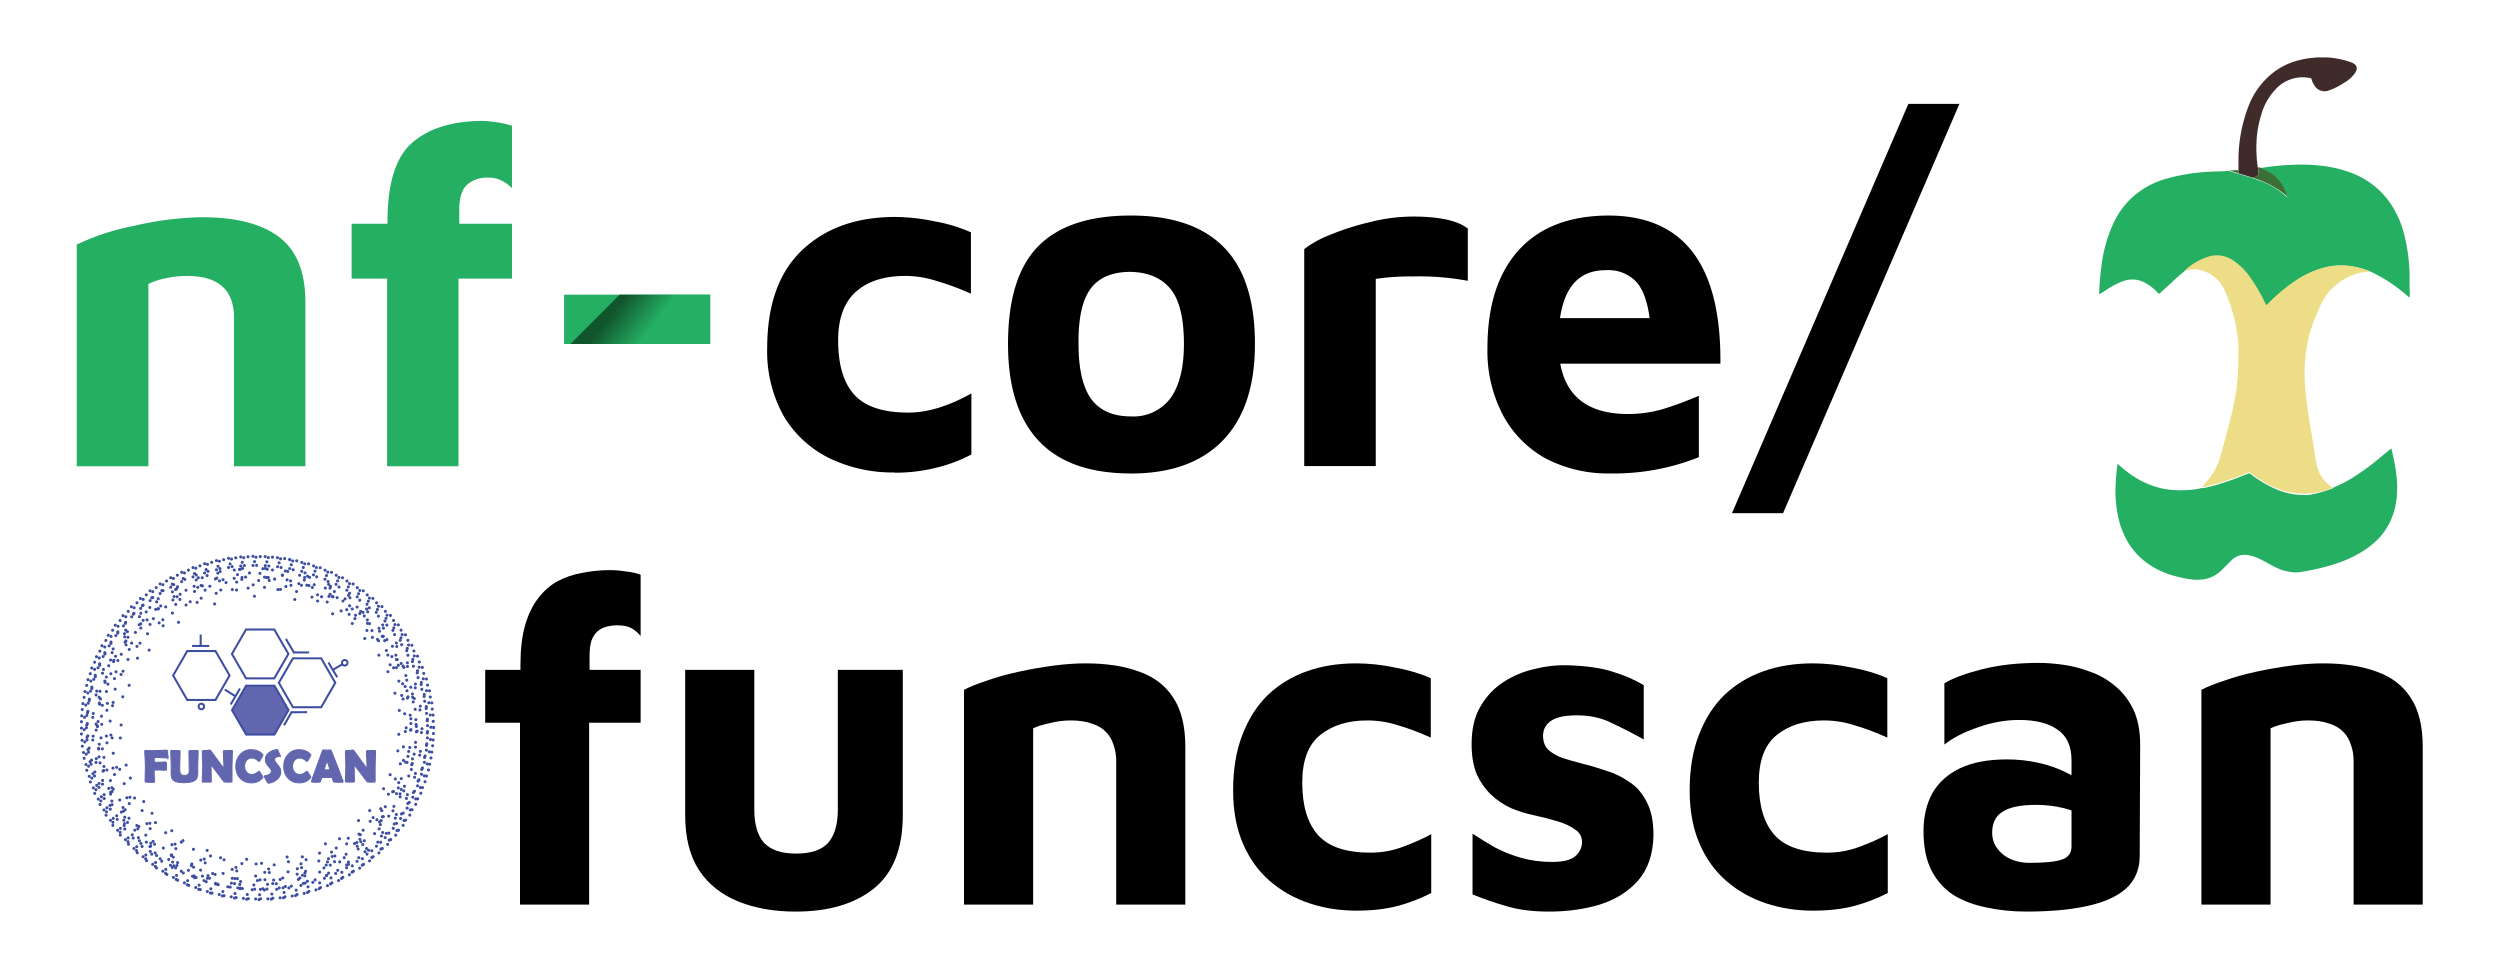 <?xml version="1.0" encoding="UTF-8" standalone="no"?>
<svg
   viewBox="0 0 440.74 170.86"
   version="1.1"
   id="svg3232"
   sodipodi:docname="nf-core-funcscan_logo_flat_light.svg"
   xml:space="preserve"
   width="440.74"
   height="170.86"
   inkscape:version="1.2.2 (1:1.2.2+202212051552+b0a8486541)"
   inkscape:export-filename="nf-core-funcscan_logo_flat_light.png"
   inkscape:export-xdpi="300"
   inkscape:export-ydpi="300"
   xmlns:inkscape="http://www.inkscape.org/namespaces/inkscape"
   xmlns:sodipodi="http://sodipodi.sourceforge.net/DTD/sodipodi-0.dtd"
   xmlns="http://www.w3.org/2000/svg"
   xmlns:svg="http://www.w3.org/2000/svg"><sodipodi:namedview
     id="namedview3234"
     pagecolor="#505050"
     bordercolor="#ffffff"
     borderopacity="1"
     inkscape:showpageshadow="0"
     inkscape:pageopacity="0"
     inkscape:pagecheckerboard="1"
     inkscape:deskcolor="#505050"
     showgrid="false"
     inkscape:zoom="1.8978415"
     inkscape:cx="219.19639"
     inkscape:cy="96.952248"
     inkscape:window-width="1920"
     inkscape:window-height="1163"
     inkscape:window-x="0"
     inkscape:window-y="0"
     inkscape:window-maximized="1"
     inkscape:current-layer="text4743" /><defs
     id="defs3145"><style
       id="style3132">.cls-1{fill:#25af63;}.cls-2{fill:#eddd86;}.cls-3{fill:#a0918f;}.cls-4{fill:#3f2c2a;}.cls-5{fill:#3c6f36;}.cls-6,.cls-9{fill:#fff;}.cls-7{fill:url(#linear-gradient);}.cls-8,.cls-9{isolation:isolate;}.cls-9{font-size:92.95px;font-family:MavenPro-Bold, Maven Pro;font-weight:700;}.cls-10,.cls-11,.cls-12,.cls-13,.cls-14,.cls-15,.cls-17,.cls-18,.cls-19{fill:none;}.cls-10,.cls-11,.cls-12,.cls-13,.cls-14,.cls-15,.cls-16,.cls-17,.cls-18{stroke:#3d4da1;}.cls-10,.cls-11,.cls-12,.cls-13,.cls-14{stroke-linecap:round;}.cls-10,.cls-11,.cls-12,.cls-13,.cls-14,.cls-15,.cls-16,.cls-19,.cls-20{stroke-miterlimit:10;}.cls-10{stroke-dasharray:0 3;}.cls-11{stroke-dasharray:0 7;}.cls-12{stroke-dasharray:0 9;}.cls-13{stroke-dasharray:0 2;}.cls-14{stroke-dasharray:0 4;}.cls-15,.cls-16,.cls-17,.cls-18,.cls-19{stroke-width:0.5px;}.cls-16,.cls-20{fill:#6265ae;}.cls-17{stroke-linecap:square;}.cls-17,.cls-18{stroke-linejoin:bevel;}.cls-19{stroke:#658e9c;}.cls-20{font-size:7.34px;stroke:#6265ae;font-family:MyriadPro-Regular, Myriad Pro;letter-spacing:0em;}</style><linearGradient
       id="linear-gradient"
       x1="-428.16"
       y1="319.59"
       x2="-427.16"
       y2="319.59"
       gradientTransform="matrix(15.28,11.94,11.94,-15.28,2820.37,10034.6)"
       gradientUnits="userSpaceOnUse"><stop
         offset="0"
         stop-color="#10552c"
         id="stop3134" /><stop
         offset="0.21"
         stop-color="#10552c"
         id="stop3136" /><stop
         offset="0.58"
         stop-color="#25af64"
         id="stop3138" /><stop
         offset="0.85"
         stop-color="#25af64"
         id="stop3140" /><stop
         offset="1"
         stop-color="#25af64"
         id="stop3142" /></linearGradient></defs><g
     id="g3948"
     transform="translate(13.441,10.118)"><g
       id="Layer_2"
       data-name="Layer 2"><g
         id="Layer_5"
         data-name="Layer 5"><g
           id="layer4"><g
             id="g856"><g
               id="g821"><g
                 id="g551"><path
                   id="path24"
                   class="cls-1"
                   d="m 411.39,40.87 v 1.45 c 0,0 0,0 -0.08,0 l -0.73,-0.6 a 26,26 0 0 0 -5.27,-3.54 4.58,4.58 0 0 0 -1,-0.45 c 0,0 -0.08,-0.08 -0.12,-0.08 A 20.37,20.37 0 0 0 402,37 a 12.19,12.19 0 0 0 -5,-0.08 16.53,16.53 0 0 0 -5.84,2.58 33.66,33.66 0 0 0 -4.87,4.1 c -0.28,0.28 -0.28,0.28 -0.44,-0.08 a 31.37,31.37 0 0 0 -2.78,-4.75 10.82,10.82 0 0 0 -3,-2.9 4.88,4.88 0 0 0 -4,-0.68 10.91,10.91 0 0 0 -4.47,2.57 27,27 0 0 0 -2.25,2 c -0.69,0.6 -1.33,1.21 -2,1.81 -0.12,0.12 -0.2,0.12 -0.32,0 a 8.58,8.58 0 0 0 -2.25,-1.81 4.65,4.65 0 0 0 -3.87,-0.33 13.48,13.48 0 0 0 -3.1,1.62 c -0.4,0.24 -0.77,0.52 -1.17,0.72 v -0.08 a 0.51,0.51 0 0 0 0,-0.24 46.21,46.21 0 0 1 0.49,-5.36 24.77,24.77 0 0 1 2.09,-7 14.54,14.54 0 0 1 3.26,-4.43 15.08,15.08 0 0 1 6.28,-3.35 34.42,34.42 0 0 1 7.74,-1.17 l 3.1,-0.12 c 0.52,0.21 1,0.33 1.57,0.49 0.76,0.24 1.53,0.48 2.29,0.68 l 1.17,0.44 a 14.07,14.07 0 0 1 4.19,2.22 c 0.32,0.24 0.64,0.52 1,0.81 -0.09,-0.25 -0.17,-0.45 -0.25,-0.69 a 6.7,6.7 0 0 0 -2.78,-3.54 19.75,19.75 0 0 0 -1.77,-0.93 0.24,0.24 0 0 0 0.16,0 42.48,42.48 0 0 1 5.52,-0.56 31.41,31.41 0 0 1 4.75,0.12 21.92,21.92 0 0 1 5.4,1.21 14.61,14.61 0 0 1 6.52,4.63 17,17 0 0 1 3.06,6.4 31.55,31.55 0 0 1 0.93,7 c 0,0.84 0,1.73 0,2.61 z" /><path
                   id="path26"
                   class="cls-2"
                   d="m 411.39,38.22 v 0 2.65 0 z" /><path
                   id="path28"
                   class="cls-3"
                   d="m 396.69,0 v 0 h -1.81 v 0 z" /><path
                   id="path30"
                   class="cls-1"
                   d="m 397.86,75.87 a 28.61,28.61 0 0 0 2.94,-1.45 c 1.13,-0.68 2.17,-1.41 3.22,-2.17 0.89,-0.65 1.73,-1.33 2.58,-2.06 L 408.05,69 c 0.08,-0.08 0.08,0 0.12,0 0.16,0.65 0.28,1.33 0.44,2 0.2,0.92 0.32,1.85 0.44,2.78 a 17.31,17.31 0 0 1 0.08,3.22 13,13 0 0 1 -0.8,3.9 11.1,11.1 0 0 1 -1.09,2.18 10.36,10.36 0 0 1 -2,2.37 15.72,15.72 0 0 1 -3.1,2.18 22.33,22.33 0 0 1 -4.75,1.93 38.24,38.24 0 0 1 -4.8,1.09 7.43,7.43 0 0 1 -1.33,0.16 9.22,9.22 0 0 1 -2.73,-0.56 c -1.33,-0.53 -2.5,-1.33 -3.83,-1.94 a 6.28,6.28 0 0 0 -2.21,-0.6 3.23,3.23 0 0 0 -2.58,1 l -1.57,1.57 a 5.8,5.8 0 0 1 -3.19,1.72 8.72,8.72 0 0 1 -2.5,0 22.79,22.79 0 0 1 -3.38,-0.77 14.8,14.8 0 0 1 -4.47,-2.29 12.55,12.55 0 0 1 -3.14,-3.55 15.18,15.18 0 0 1 -1.7,-4.47 18.86,18.86 0 0 1 -0.32,-2.09 18.58,18.58 0 0 1 -0.12,-3 37,37 0 0 1 0.36,-4.19 c 0.16,0.16 0.33,0.28 0.45,0.4 a 19.47,19.47 0 0 0 2.94,2.18 15.65,15.65 0 0 0 3.78,1.61 12.63,12.63 0 0 0 2.74,0.44 14.72,14.72 0 0 0 2.3,0 12.42,12.42 0 0 0 2.69,-0.36 0.83,0.83 0 0 0 0.33,0 c 0.8,-0.16 1.61,-0.36 2.41,-0.6 0.8,-0.24 1.81,-0.57 2.7,-0.89 0.89,-0.32 1.73,-0.68 2.58,-1 a 0.48,0.48 0 0 1 0.6,0.08 20,20 0 0 0 4.59,2.7 12.64,12.64 0 0 0 5.72,0.93 23.56,23.56 0 0 0 4.15,-1.17 z" /><path
                   id="path32-3"
                   class="cls-2"
                   d="m 397.86,75.87 a 14.73,14.73 0 0 1 -4.11,1 A 12.66,12.66 0 0 1 388,76 a 17.48,17.48 0 0 1 -4.59,-2.7 0.48,0.48 0 0 0 -0.6,-0.08 c -0.85,0.36 -1.69,0.73 -2.58,1 -0.89,0.27 -1.77,0.64 -2.7,0.88 -0.93,0.24 -1.61,0.41 -2.41,0.61 a 1.05,1.05 0 0 1 -0.33,0 c 0.29,-0.32 0.57,-0.65 0.85,-1 a 11,11 0 0 0 2.38,-4.47 c 0.64,-2.25 1.28,-4.55 1.85,-6.84 0.4,-1.7 0.72,-3.39 1,-5.12 a 69.58,69.58 0 0 0 0.33,-7.13 28.27,28.27 0 0 0 -2.38,-9.94 6.32,6.32 0 0 0 -4.31,-3.71 4.5,4.5 0 0 0 -2.62,0.12 c -0.08,0 -0.12,0.08 -0.2,0 a 10.66,10.66 0 0 1 4.47,-2.57 5,5 0 0 1 4,0.68 11.42,11.42 0 0 1 3,2.9 31.37,31.37 0 0 1 2.78,4.75 c 0.16,0.36 0.16,0.36 0.44,0.08 a 29.24,29.24 0 0 1 4.87,-4.1 16.22,16.22 0 0 1 5.75,-2.47 12.19,12.19 0 0 1 5,0.08 11,11 0 0 1 2.21,0.72 c 0,0 0.12,0 0.12,0.08 a 9.43,9.43 0 0 0 -5.6,2.1 8.81,8.81 0 0 0 -2.12,2.13 14.66,14.66 0 0 0 -1.17,2.22 28.63,28.63 0 0 0 -1.77,4.78 26.2,26.2 0 0 0 -0.72,4.31 29.35,29.35 0 0 0 -0.09,3.38 c 0.05,1.37 0.21,2.74 0.37,4.15 0.28,2.29 0.68,4.59 1.08,6.88 0.21,1.25 0.37,2.54 0.61,3.83 a 6.29,6.29 0 0 0 2.82,4.27 c 0,0 0.08,0 0.12,0 z" /><path
                   id="path34"
                   class="cls-4"
                   d="m 394.88,0 h 1.81 A 15.15,15.15 0 0 1 401,0.85 c 1.09,0.36 1.33,1.08 0.68,2 a 6,6 0 0 1 -1.77,1.57 12.73,12.73 0 0 1 -2.78,1.41 2.07,2.07 0 0 1 -2.61,-1 3,3 0 0 1 -0.45,-1 c 0,-0.13 -0.08,-0.17 -0.2,-0.17 a 6.44,6.44 0 0 0 -5.92,1.74 10.73,10.73 0 0 0 -2.74,4.71 18.58,18.58 0 0 0 -0.84,4.91 23.34,23.34 0 0 0 0.24,4.43 4.29,4.29 0 0 1 0.12,0.77 0.77,0.77 0 0 1 -0.32,0.76 1.49,1.49 0 0 1 -0.93,0.16 c -0.76,-0.24 -1.53,-0.48 -2.29,-0.68 v -0.53 c 0,-0.8 0,-1.57 0,-2.37 A 26.87,26.87 0 0 1 383,8.5 a 13.7,13.7 0 0 1 4,-5.56 12.08,12.08 0 0 1 5.1,-2.5 13.71,13.71 0 0 1 2.78,-0.4 z" /><path
                   id="path36"
                   class="cls-5"
                   d="m 383.48,21.1 a 1.49,1.49 0 0 0 0.93,-0.16 0.76,0.76 0 0 0 0.32,-0.76 c 0,-0.25 -0.08,-0.53 -0.12,-0.77 0.16,0 0.28,0 0.44,0 0.57,0.32 1.17,0.6 1.77,0.93 a 6.7,6.7 0 0 1 2.78,3.54 c 0.08,0.24 0.16,0.44 0.24,0.68 -0.32,-0.28 -0.64,-0.56 -1,-0.8 a 16.85,16.85 0 0 0 -4.19,-2.22 10.72,10.72 0 0 1 -1.17,-0.44 z" /><path
                   id="path38"
                   class="cls-5"
                   d="m 381.19,19.89 v 0.53 c -0.53,-0.16 -1.05,-0.28 -1.57,-0.49 0.56,-0.04 1.08,-0.04 1.57,-0.04 z" /></g><g
                 id="g596"><path
                   id="path569"
                   class="cls-6"
                   d="m 144.25,73.18 a 25.76,25.76 0 0 1 -11.33,-2.45 19.22,19.22 0 0 1 -8.11,-7.35 23.35,23.35 0 0 1 -3,-12.09 q 0,-11.4 6.09,-17.24 6.09,-5.84 16.22,-5.92 a 34.9,34.9 0 0 1 7.19,0.77 27.56,27.56 0 0 1 6.42,1.94 v 10.82 a 46.17,46.17 0 0 0 -6.17,-2.28 17.86,17.86 0 0 0 -5.41,-0.85 q -5.58,0 -8.7,2.79 -3.12,2.79 -3.13,8.54 0,6.49 2.87,9.63 2.87,3.14 9.55,3.13 5,0 11.07,-3.38 V 70 a 26.18,26.18 0 0 1 -6.33,2.37 28.87,28.87 0 0 1 -7.27,0.84 z"
                   style="fill:#000000" /><path
                   id="path571"
                   class="cls-6"
                   d="m 185.91,73.35 q -10.82,0 -16.23,-5.75 -5.41,-5.75 -5.41,-17.07 0,-11.83 5.33,-17.24 5.33,-5.41 16.31,-5.41 10.91,0 16.4,5.58 5.49,5.58 5.49,17.07 0,11.16 -5.66,17 -5.66,5.84 -16.23,5.83 z m 0,-10.06 a 8.14,8.14 0 0 0 7,-3.21 q 2.37,-3.3 2.37,-9.55 0,-6.84 -2.37,-9.72 -2.37,-2.88 -7,-3 -4.91,0 -7.1,3 -2.19,3 -2.11,9.72 0,6.51 2.19,9.64 c 1.53,2.08 3.86,3.12 7,3.12 z"
                   style="fill:#000000" /><path
                   id="path573"
                   class="cls-6"
                   d="m 216.49,33.8 a 17.79,17.79 0 0 1 4.4,-2.45 44.69,44.69 0 0 1 7.11,-2.29 31.08,31.08 0 0 1 7.61,-1 q 7,0 9.72,2.11 v 9.22 a 46.75,46.75 0 0 0 -9.72,-0.77 41,41 0 0 0 -6.51,0.43 v 33 h -12.61 z"
                   style="fill:#000000" /><path
                   id="path575"
                   class="cls-6"
                   d="m 270.09,27.88 q 20,0 19.77,26.12 h -28.23 q 1.61,8.86 11.92,8.87 a 22.22,22.22 0 0 0 6.09,-0.84 65.19,65.19 0 0 0 6.42,-2.37 V 70.48 A 40.34,40.34 0 0 1 270.51,73.35 23.81,23.81 0 0 1 259.1,70.73 18.91,18.91 0 0 1 251.49,63 24.3,24.3 0 0 1 248.79,51.25 q 0,-11.16 5.49,-17.24 5.49,-6.08 15.81,-6.13 z m -0.51,9.64 q -6.76,0 -8,8.45 h 15.8 c -0.39,-3 -1.21,-5.21 -2.45,-6.51 a 6.82,6.82 0 0 0 -5.32,-1.94 z"
                   style="fill:#000000" /><path
                   id="path577"
                   class="cls-6"
                   d="m 323,8.19 h 9 l -31.1,72.17 h -9 z"
                   style="fill:#000000" /></g><g
                 id="g589"><path
                   id="path559"
                   class="cls-1"
                   d="m 0.09,33 a 41.54,41.54 0 0 1 10.05,-3.29 55.46,55.46 0 0 1 12.09,-1.53 q 9,0 13.61,3.55 4.61,3.55 4.56,11.62 V 72.08 H 27.81 v -26.2 q 0,-7.35 -8.28,-7.35 a 18.07,18.07 0 0 0 -3.81,0.42 11.64,11.64 0 0 0 -3,1 V 72.08 H 0.09 Z" /><path
                   id="path561"
                   class="cls-1"
                   d="m 54.8,39 h -6.25 v -9.68 h 6.33 v -1 Q 55,18.67 59.28,15 63.56,11.33 71.2,11.2 a 18.83,18.83 0 0 1 3,0.25 17.42,17.42 0 0 1 2.62,0.59 V 23.06 A 6.42,6.42 0 0 0 74.96,21.71 4.85,4.85 0 0 0 72.6,21.2 5.24,5.24 0 0 0 68.88,22.47 c -0.9,0.85 -1.35,2.28 -1.35,4.31 v 2.54 h 9.29 V 39 H 67.39 V 72.08 H 54.8 Z" /><path
                   id="path563"
                   class="cls-1"
                   d="m 86,41.83 h 25.78 v 8.7 H 86 Z" /><path
                   id="path67"
                   class="cls-7"
                   d="m 95.8,41.83 -8.67,8.7 h 24.61 v -8.7 z"
                   style="fill:url(#linear-gradient)" /></g></g><g
               id="text4743"
               class="cls-8"
               transform="matrix(0.88,0,0,0.88,26.163,12.357)"
               style="stroke:none"><g
                 aria-label="funcscan"
                 id="text3168"
                 style="font-weight:700;font-size:92.95px;font-family:MavenPro-Bold, 'Maven Pro';fill:#000000"
                 class="cls-9"><path
                   d="m 59.17,155.69 v -36.436 h -6.971 v -10.596 h 7.064 v -1.115 q 0,-4.555 0.929,-7.808 0.929,-3.253 2.603,-5.391 1.673,-2.231 3.904,-3.439 2.231,-1.208 4.926,-1.673 2.696,-0.558 5.577,-0.558 1.487,0 3.253,0.279 1.766,0.186 2.881,0.651 v 12.269 q -0.837,-1.022 -1.859,-1.58 -1.022,-0.558 -2.788,-0.558 -1.208,0 -2.231,0.279 -1.022,0.279 -1.766,0.929 -0.744,0.651 -1.208,1.859 -0.372,1.208 -0.372,3.067 v 2.788 h 10.225 v 10.596 H 73.02 V 155.69 Z"
                   id="path382"
                   style="fill:#000000" /><path
                   d="m 114.383,157.084 q -6.506,0 -11.526,-2.045 -5.019,-2.045 -7.808,-6.228 -2.788,-4.276 -2.788,-11.061 V 108.657 h 13.85 v 27.978 q 0,4.462 1.952,6.692 2.045,2.138 6.414,2.138 4.462,0 6.414,-2.138 1.952,-2.231 1.952,-6.692 V 108.657 h 13.013 v 29.093 q 0,10.039 -5.763,14.686 -5.763,4.647 -15.709,4.647 z"
                   id="path384"
                   style="fill:#000000" /><path
                   d="m 148.124,112.654 q 1.766,-0.929 4.647,-1.859 2.881,-1.022 6.321,-1.766 3.439,-0.744 6.878,-1.208 3.532,-0.465 6.506,-0.465 6.321,0 10.782,1.673 4.462,1.58 6.785,5.205 2.417,3.625 2.417,9.853 V 155.69 H 178.611 v -28.814 q 0,-1.766 -0.558,-3.253 -0.465,-1.487 -1.487,-2.51 -1.022,-1.115 -2.788,-1.673 -1.766,-0.651 -4.276,-0.651 -2.138,0 -4.276,0.558 -2.138,0.465 -3.253,1.022 V 155.69 H 148.124 Z"
                   id="path386"
                   style="fill:#000000" /><path
                   d="m 226.759,156.898 q -5.019,0 -9.481,-1.487 -4.462,-1.487 -7.901,-4.462 -3.439,-2.974 -5.391,-7.529 -1.952,-4.555 -1.952,-10.596 0,-6.414 1.859,-11.154 1.859,-4.833 5.112,-7.994 3.346,-3.16 7.808,-4.74 4.462,-1.58 9.853,-1.58 3.811,0 7.808,0.837 4.09,0.744 7.157,2.138 v 11.898 q -3.253,-1.487 -6.414,-2.417 -3.067,-1.022 -6.321,-1.022 -5.856,0 -9.481,2.974 -3.532,2.881 -3.532,9.481 0,6.971 3.16,10.503 3.16,3.532 10.503,3.532 3.439,0 6.599,-1.208 3.253,-1.208 5.577,-2.51 v 11.805 q -3.253,1.673 -6.785,2.603 -3.532,0.929 -8.18,0.929 z"
                   id="path388"
                   style="fill:#000000" /><path
                   d="m 265.333,157.084 q -5.019,0 -8.644,-1.115 -3.532,-1.022 -6.692,-2.324 v -12.176 q 1.952,1.301 4.369,2.696 2.417,1.301 5.298,2.138 2.974,0.837 6.228,0.837 3.346,0 4.647,-1.115 1.394,-1.208 1.394,-2.881 0,-1.58 -1.394,-2.51 -1.394,-1.022 -3.625,-1.673 -2.231,-0.651 -4.74,-1.208 -2.231,-0.465 -4.462,-1.394 -2.231,-1.022 -3.997,-2.696 -1.766,-1.673 -2.881,-4.09 -1.022,-2.51 -1.022,-6.042 0,-4.555 1.766,-7.529 1.766,-3.067 4.647,-4.926 2.881,-1.859 6.228,-2.603 3.346,-0.837 6.506,-0.744 5.763,0.186 9.109,1.301 3.439,1.022 6.228,2.696 v 10.875 q -3.16,-1.766 -6.321,-3.253 -3.067,-1.58 -7.064,-1.58 -3.625,0 -5.205,1.115 -1.58,1.115 -1.58,2.974 0,1.766 1.022,2.788 1.115,1.022 2.881,1.673 1.766,0.558 3.904,1.115 2.324,0.558 4.74,1.394 2.51,0.744 4.647,2.231 2.231,1.394 3.532,3.997 1.394,2.51 1.394,6.692 -0.093,5.67 -3.067,9.109 -2.974,3.346 -7.715,4.833 -4.647,1.394 -10.132,1.394 z"
                   id="path390"
                   style="fill:#000000" /><path
                   d="m 318.222,156.898 q -5.019,0 -9.481,-1.487 -4.462,-1.487 -7.901,-4.462 -3.439,-2.974 -5.391,-7.529 -1.952,-4.555 -1.952,-10.596 0,-6.414 1.859,-11.154 1.859,-4.833 5.112,-7.994 3.346,-3.16 7.808,-4.74 4.462,-1.58 9.853,-1.58 3.811,0 7.808,0.837 4.09,0.744 7.157,2.138 v 11.898 q -3.253,-1.487 -6.414,-2.417 -3.067,-1.022 -6.321,-1.022 -5.856,0 -9.481,2.974 -3.532,2.881 -3.532,9.481 0,6.971 3.16,10.503 3.16,3.532 10.503,3.532 3.439,0 6.599,-1.208 3.253,-1.208 5.577,-2.51 v 11.805 q -3.253,1.673 -6.785,2.603 -3.532,0.929 -8.18,0.929 z"
                   id="path392"
                   style="fill:#000000" /><path
                   d="m 360.979,157.084 q -4.276,0 -8.087,-0.837 -3.718,-0.744 -6.599,-2.51 -2.788,-1.859 -4.369,-4.926 -1.58,-3.16 -1.58,-7.808 0,-4.369 1.766,-7.622 1.859,-3.253 5.577,-5.019 3.718,-1.766 9.388,-1.766 3.16,0 6.135,0.651 2.974,0.651 5.298,1.766 2.417,1.115 3.811,2.417 l 0.558,6.692 q -1.859,-1.115 -4.462,-1.766 -2.603,-0.651 -5.577,-0.651 -4.555,0 -6.692,1.394 -2.045,1.301 -2.045,4.183 0,1.766 1.022,3.16 1.022,1.394 2.696,2.138 1.766,0.744 3.625,0.744 4.74,0 6.599,-0.651 1.952,-0.651 1.952,-2.603 v -17.289 q 0,-4.276 -2.788,-6.135 -2.696,-1.952 -7.715,-1.952 -4.09,0 -8.273,1.487 -4.09,1.394 -6.692,3.439 v -12.269 q 2.417,-1.487 7.436,-2.788 5.112,-1.301 11.433,-1.301 2.231,0 4.926,0.372 2.696,0.372 5.391,1.394 2.696,0.929 4.926,2.788 2.324,1.859 3.718,4.74 1.394,2.881 1.394,7.157 l -0.093,22.215 q 0,3.997 -2.696,6.506 -2.696,2.417 -7.808,3.532 -5.019,1.115 -12.176,1.115 z"
                   id="path394"
                   style="fill:#000000" /><path
                   d="m 396.021,112.654 q 1.766,-0.929 4.647,-1.859 2.881,-1.022 6.321,-1.766 3.439,-0.744 6.878,-1.208 3.532,-0.465 6.506,-0.465 6.321,0 10.782,1.673 4.462,1.58 6.785,5.205 2.417,3.625 2.417,9.853 v 31.603 h -13.85 v -28.814 q 0,-1.766 -0.558,-3.253 -0.465,-1.487 -1.487,-2.51 -1.022,-1.115 -2.788,-1.673 -1.766,-0.651 -4.276,-0.651 -2.138,0 -4.276,0.558 -2.138,0.465 -3.253,1.022 v 35.321 h -13.85 z"
                   id="path396"
                   style="fill:#000000" /></g></g></g></g></g><g
         id="g1209"
         transform="matrix(0.181,0,0,0.181,0.614,87.681)"><g
           id="Layer_2-7"
           data-name="Layer 2"><g
             id="Layer_3"
             data-name="Layer 3"><polygon
               class="cls-1"
               points="132.23,93.8 145.97,117.62 132.23,141.43 104.73,141.43 90.98,117.62 104.73,93.8 "
               id="polygon6"
               style="fill:none;stroke:#3d4ea1;stroke-width:2px;stroke-miterlimit:10" /><polygon
               class="cls-2"
               points="189.61,127.52 203.36,151.33 189.61,175.15 162.11,175.15 148.36,151.33 162.11,127.52 "
               id="polygon8"
               style="fill:#6266ae;stroke:#3d4ea1;stroke-width:2px;stroke-miterlimit:10" /><polygon
               class="cls-1"
               points="189.49,72.8 203.24,96.61 189.49,120.42 161.99,120.42 148.24,96.61 161.99,72.8 "
               id="polygon10"
               style="fill:none;stroke:#3d4ea1;stroke-width:2px;stroke-miterlimit:10" /><polygon
               class="cls-1"
               points="235.17,100.9 248.92,124.71 235.17,148.53 207.68,148.53 193.93,124.71 207.68,100.9 "
               id="polygon12"
               style="fill:none;stroke:#3d4ea1;stroke-width:2px;stroke-miterlimit:10" /><line
               class="cls-1"
               x1="151.93"
               y1="138"
               x2="141.24"
               y2="131.32"
               id="line14"
               style="fill:none;stroke:#3d4ea1;stroke-width:2px;stroke-miterlimit:10" /><line
               class="cls-1"
               x1="156.08"
               y1="130.31"
               x2="147.02"
               y2="145.84"
               id="line16"
               style="fill:none;stroke:#3d4ea1;stroke-width:2px;stroke-miterlimit:10" /><line
               class="cls-1"
               x1="126.19"
               y1="88.83"
               x2="109.42"
               y2="88.83"
               id="line18"
               style="fill:none;stroke:#3d4ea1;stroke-width:2px;stroke-miterlimit:10" /><line
               class="cls-3"
               x1="208.39"
               y1="94.83"
               x2="201.34"
               y2="82.83"
               id="line20"
               style="fill:none;stroke:#3d4ea1;stroke-width:2px;stroke-linecap:square;stroke-linejoin:bevel" /><line
               class="cls-4"
               x1="223.43"
               y1="95.17"
               x2="207.9"
               y2="95.17"
               id="line22"
               style="fill:none;stroke:#3d4ea1;stroke-width:2px;stroke-linejoin:bevel" /><line
               class="cls-3"
               x1="206.66"
               y1="153.4"
               x2="220.43"
               y2="153.35"
               id="line24"
               style="fill:none;stroke:#3d4ea1;stroke-width:2px;stroke-linecap:square;stroke-linejoin:bevel" /><line
               class="cls-4"
               x1="199.01"
               y1="166.09"
               x2="206.61"
               y2="152.81"
               id="line26"
               style="fill:none;stroke:#3d4ea1;stroke-width:2px;stroke-linejoin:bevel" /><line
               class="cls-1"
               x1="117.81"
               y1="77.71"
               x2="117.81"
               y2="88.83"
               id="line28"
               style="fill:none;stroke:#3d4ea1;stroke-width:2px;stroke-miterlimit:10" /><circle
               class="cls-1"
               cx="118.48"
               cy="147.81"
               r="2.69"
               id="circle30"
               style="fill:none;stroke:#3d4ea1;stroke-width:2px;stroke-miterlimit:10" /><circle
               class="cls-1"
               cx="258.14"
               cy="105.24"
               r="2.69"
               id="circle32"
               style="fill:none;stroke:#3d4ea1;stroke-width:2px;stroke-miterlimit:10" /><line
               class="cls-1"
               x1="250.79"
               y1="119.34"
               x2="242.24"
               y2="104.91"
               id="line34"
               style="fill:none;stroke:#3d4ea1;stroke-width:2px;stroke-miterlimit:10" /><line
               class="cls-1"
               x1="256.08"
               y1="106.46"
               x2="246.51"
               y2="112.13"
               id="line36"
               style="fill:none;stroke:#3d4ea1;stroke-width:2px;stroke-miterlimit:10" /></g><g
             id="Layer_4"
             data-name="Layer 4"><g
               aria-label="FUNCSCAN"
               transform="translate(61.45,221.43)"
               id="text39"
               class="cls-5"
               style="font-weight:700;font-size:45px;font-family:BerlinSansFBDemi-Bold, 'Berlin Sans FB Demi';fill:#6266ae;stroke:#6266ae;stroke-miterlimit:10"><path
                 d="m 24.719,-23.665 q 0,0.242 -0.439,0.242 -1.648,0 -5.01,-0.286 -3.34,-0.286 -5.01,-0.286 -2.109,0 -2.461,0.154 -0.813,0.374 -0.813,2.109 0,2.087 1.055,2.373 0.439,0.11 1.34,0.11 1.516,0 4.526,-0.154 3.032,-0.176 4.548,-0.176 0.725,0 0.725,3.867 0,3.362 -0.242,3.911 -0.154,0.396 -0.593,0.396 0.286,0 -1.384,-0.154 -2.351,-0.22 -7.119,-0.22 -1.538,0 -1.736,0.022 -1.121,0.176 -1.121,0.945 0,3.12 0.264,7.185 0.22,3.669 0.22,3.274 0,0.571 -1.384,0.659 Q 10.459,0.286 8.13,0.286 4.021,0.286 2.834,0 2.197,-0.154 2.197,-0.681 q 0,-2.439 0.154,-7.317 0.176,-4.9 0.176,-7.339 0,-2.9 -0.264,-7.295 -0.396,-6.79 -0.417,-7.295 l -0.022,-0.264 q -0.022,-0.549 0.659,-0.549 1.626,0 4.9,0.066 3.296,0.066 4.944,0.066 1.758,0 5.273,-0.264 3.538,-0.264 5.295,-0.264 1.099,0 1.23,0.901 0,0.945 0.088,2.834 0.044,0.483 0.286,1.868 0.22,1.208 0.22,1.868 z"
                 id="path375" /><path
                 d="m 53.547,-10.789 q 0,5.603 -1.34,7.646 -2.461,3.735 -12.283,3.735 -4.438,0 -6.833,-0.681 Q 29.268,-1.187 28.125,-4.285 q -0.571,-1.516 -0.571,-5.405 0,-0.901 0.066,-2.681 0.066,-1.78 0.066,-2.659 0,-2.549 -0.242,-7.646 -0.242,-5.098 -0.242,-7.625 0,-0.527 0.461,-0.527 1.34,0 4.043,0.11 2.725,0.11 4.065,0.11 0.549,0 0.549,0.483 0,2.9 -0.198,8.701 -0.176,5.779 -0.176,8.679 0,3.45 0.725,4.658 0.967,1.648 4.043,1.648 4.504,0 4.504,-4.373 0,-3.186 -0.154,-9.558 -0.154,-6.372 -0.154,-9.558 0,-0.681 0.549,-0.681 1.296,0 3.911,-0.11 2.615,-0.11 3.911,-0.11 0.637,0 0.637,0.527 0,2.527 -0.22,7.625 -0.198,5.098 -0.198,7.646 0,0.703 0.022,2.131 0.022,1.406 0.022,2.109 z"
                 id="path377" /><path
                 d="m 87.275,-30.146 q 0,2.505 -0.22,7.537 -0.198,5.01 -0.198,7.537 V -0.593 Q 86.858,0 86.221,0 85.693,0 84.617,0.044 83.562,0.088 83.035,0.088 82.463,0.088 81.321,0 q -1.143,-0.088 -1.714,-0.088 -0.396,0 -0.945,-0.725 -1.582,-2.131 -7.119,-9.448 -1.516,-2.043 -4.614,-6.021 -0.088,-0.132 -0.33,-0.264 -0.176,0.154 -0.176,0.483 0,2.549 0.132,7.646 0.154,5.098 0.154,7.646 Q 66.709,0 66.116,0 h -7.603 q -0.637,0 -0.637,-0.681 0,-2.373 0.22,-7.163 0.242,-4.79 0.242,-7.185 0,-2.527 -0.22,-7.559 -0.198,-5.032 -0.198,-7.537 0,-0.483 0.857,-0.483 1.274,0 3.142,-0.176 0.439,-0.044 1.736,-0.286 1.099,-0.198 1.736,-0.198 0.264,0 0.813,0.747 l 8.196,11.228 q 1.099,1.516 3.318,4.438 0.549,0.681 0.945,0.681 0.286,0 0.286,-1.714 0,-2.307 -0.264,-6.943 -0.242,-4.636 -0.242,-6.965 0,-0.813 0.461,-0.813 1.318,0 3.977,-0.11 2.659,-0.11 3.977,-0.11 0.417,0 0.417,0.681 z"
                 id="path379" /><path
                 d="m 117.026,-4.966 q 0,0.352 -0.461,0.923 -4.043,4.812 -10.745,4.812 -6.855,0 -11.118,-4.68 -4.153,-4.526 -4.153,-11.426 0,-6.68 4.065,-11.338 4.241,-4.878 10.789,-4.878 7.119,0 11.162,4.373 0.439,0.483 0.439,0.857 0,0.417 -1.538,3.098 -1.516,2.681 -1.912,3.01 -0.176,0.176 -0.439,0.176 -0.11,0 -1.099,-0.879 -1.187,-1.055 -2.329,-1.648 -1.736,-0.879 -3.604,-0.879 -3.23,0 -5.164,2.417 -1.78,2.241 -1.78,5.537 0,3.34 1.78,5.603 1.934,2.461 5.164,2.461 1.912,0 3.625,-0.835 1.121,-0.549 2.285,-1.538 0.967,-0.835 1.077,-0.835 0.22,0 0.439,0.242 0.352,0.396 1.912,2.747 1.604,2.439 1.604,2.681 z"
                 id="path381" /><path
                 d="m 134.385,-10.107 q 0,4.46 -3.757,7.646 -3.296,2.812 -8.02,3.582 -0.176,0.022 -0.286,0.022 -0.505,0 -2.241,-3.076 -1.736,-3.098 -1.736,-3.779 0,-0.242 0.33,-0.308 3.186,-0.725 4.219,-1.23 2.285,-1.143 2.285,-3.384 0,-1.428 -1.494,-3.186 -2.593,-2.988 -2.812,-3.318 -1.516,-2.285 -1.516,-5.054 0,-4.021 3.713,-6.68 3.032,-2.197 7.449,-2.856 0.242,-0.022 0.374,-0.022 0.33,0 0.527,0.527 0.571,1.604 2.659,5.801 0.066,0.132 0.066,0.22 0,0.374 -0.396,0.374 -0.176,0 -0.593,-0.066 -0.417,-0.066 -0.637,-0.066 -1.582,0 -2.769,0.725 -1.428,0.835 -1.428,2.329 0,1.34 1.582,3.296 2.791,3.516 2.922,3.691 1.56,2.417 1.56,4.812 z"
                 id="path383" /><path
                 d="m 163.696,-4.966 q 0,0.352 -0.461,0.923 -4.043,4.812 -10.745,4.812 -6.855,0 -11.118,-4.68 -4.153,-4.526 -4.153,-11.426 0,-6.68 4.065,-11.338 4.241,-4.878 10.789,-4.878 7.119,0 11.162,4.373 0.439,0.483 0.439,0.857 0,0.417 -1.538,3.098 -1.516,2.681 -1.912,3.01 -0.176,0.176 -0.439,0.176 -0.11,0 -1.099,-0.879 -1.187,-1.055 -2.329,-1.648 -1.736,-0.879 -3.604,-0.879 -3.23,0 -5.164,2.417 -1.78,2.241 -1.78,5.537 0,3.34 1.78,5.603 1.934,2.461 5.164,2.461 1.912,0 3.625,-0.835 1.121,-0.549 2.285,-1.538 0.967,-0.835 1.077,-0.835 0.22,0 0.439,0.242 0.352,0.396 1.912,2.747 1.604,2.439 1.604,2.681 z"
                 id="path385" /><path
                 d="m 195.051,-0.549 q 0,0.396 -0.549,0.549 -0.659,0.176 -4.087,0.176 -3.142,0 -4.043,-0.176 -0.747,-0.154 -0.945,-0.989 -0.747,-3.164 -1.165,-3.384 -0.352,-0.154 -5.889,-0.154 -3.735,0 -3.977,0.198 -0.374,0.352 -0.835,2.351 Q 173.145,-0.154 172.551,0 q -0.747,0.176 -5.01,0.176 -3.362,0 -3.362,-0.637 0,-0.571 4.966,-14.041 5.383,-14.568 5.845,-16.018 0.264,-0.835 0.615,-0.835 0.593,0 1.824,0.11 1.252,0.11 1.868,0.11 0.593,0 1.736,-0.066 1.165,-0.088 1.736,-0.088 0.417,0 0.769,0.725 1.077,2.307 6.284,15.82 5.229,13.601 5.229,14.194 z M 179.473,-20.566 q -0.461,0.967 -1.56,4.197 -1.187,3.428 -1.187,4.021 0,0.396 1.318,0.439 0.681,0.044 2.241,0.044 1.45,0 1.604,-0.352 0.044,-0.11 0.044,-0.308 0,-0.725 -1.011,-3.999 -0.989,-3.164 -1.45,-4.043 z"
                 id="path387" /><path
                 d="m 226.692,-30.146 q 0,2.505 -0.22,7.537 -0.198,5.01 -0.198,7.537 V -0.593 Q 226.274,0 225.637,0 q -0.527,0 -1.604,0.044 -1.055,0.044 -1.582,0.044 -0.571,0 -1.714,-0.088 -1.143,-0.088 -1.714,-0.088 -0.396,0 -0.945,-0.725 -1.582,-2.131 -7.119,-9.448 -1.516,-2.043 -4.614,-6.021 -0.088,-0.132 -0.33,-0.264 -0.176,0.154 -0.176,0.483 0,2.549 0.132,7.646 0.154,5.098 0.154,7.646 Q 206.125,0 205.532,0 h -7.603 q -0.637,0 -0.637,-0.681 0,-2.373 0.22,-7.163 0.242,-4.79 0.242,-7.185 0,-2.527 -0.22,-7.559 -0.198,-5.032 -0.198,-7.537 0,-0.483 0.857,-0.483 1.274,0 3.142,-0.176 0.439,-0.044 1.736,-0.286 1.099,-0.198 1.736,-0.198 0.264,0 0.813,0.747 l 8.196,11.228 q 1.099,1.516 3.318,4.438 0.549,0.681 0.945,0.681 0.286,0 0.286,-1.714 0,-2.307 -0.264,-6.943 -0.242,-4.636 -0.242,-6.965 0,-0.813 0.461,-0.813 1.318,0 3.977,-0.11 2.659,-0.11 3.977,-0.11 0.417,0 0.417,0.681 z"
                 id="path389" /></g></g><g
             id="Layer_2-2-5"
             data-name="Layer 2"><ellipse
               class="cls-6"
               cx="173.11"
               cy="168.44"
               rx="171.61"
               ry="166.73"
               id="ellipse42"
               style="fill:none;stroke:#3d4ea1;stroke-width:3px;stroke-linecap:round;stroke-miterlimit:10;stroke-dasharray:0, 11.94" /><ellipse
               class="cls-6"
               cx="173.11"
               cy="168.44"
               rx="166.73"
               ry="171.61"
               transform="rotate(-79.08,173.12,168.445)"
               id="ellipse44"
               style="fill:none;stroke:#3d4ea1;stroke-width:3px;stroke-linecap:round;stroke-miterlimit:10;stroke-dasharray:0, 11.94" /><ellipse
               class="cls-7"
               cx="172.61"
               cy="168.11"
               rx="157.7"
               ry="166.1"
               transform="rotate(-87.03,172.6,168.113)"
               id="ellipse46"
               style="fill:none;stroke:#3d4ea1;stroke-width:3px;stroke-linecap:round;stroke-miterlimit:10;stroke-dasharray:0, 11.97" /><ellipse
               class="cls-7"
               cx="173.11"
               cy="168.44"
               rx="157.7"
               ry="166.1"
               transform="rotate(-77.26,173.114,168.445)"
               id="ellipse48"
               style="fill:none;stroke:#3d4ea1;stroke-width:3px;stroke-linecap:round;stroke-miterlimit:10;stroke-dasharray:0, 11.97" /><ellipse
               class="cls-8"
               cx="172.81"
               cy="168.95"
               rx="166.1"
               ry="162.21"
               transform="rotate(-7.16,172.682,168.858)"
               id="ellipse50"
               style="fill:none;stroke:#3d4ea1;stroke-width:3px;stroke-linecap:round;stroke-miterlimit:10;stroke-dasharray:0, 11.99" /><ellipse
               class="cls-9"
               cx="172.83"
               cy="169.46"
               rx="160.54"
               ry="155.98"
               id="ellipse52"
               style="fill:none;stroke:#3d4ea1;stroke-width:3px;stroke-linecap:round;stroke-miterlimit:10;stroke-dasharray:0, 22.1" /><ellipse
               class="cls-9"
               cx="172.83"
               cy="169.46"
               rx="155.98"
               ry="160.54"
               transform="rotate(-70.9,172.823,169.462)"
               id="ellipse54"
               style="fill:none;stroke:#3d4ea1;stroke-width:3px;stroke-linecap:round;stroke-miterlimit:10;stroke-dasharray:0, 22.1" /><ellipse
               class="cls-10"
               cx="172.37"
               cy="169.15"
               rx="147.53"
               ry="155.39"
               transform="rotate(-87.03,172.36,169.156)"
               id="ellipse56"
               style="fill:none;stroke:#3d4ea1;stroke-width:3px;stroke-linecap:round;stroke-miterlimit:10;stroke-dasharray:0, 22.14" /><ellipse
               class="cls-10"
               cx="172.83"
               cy="169.46"
               rx="147.53"
               ry="155.39"
               transform="rotate(-77.26,172.834,169.462)"
               id="ellipse58"
               style="fill:none;stroke:#3d4ea1;stroke-width:3px;stroke-linecap:round;stroke-miterlimit:10;stroke-dasharray:0, 22.14" /><ellipse
               class="cls-11"
               cx="172.56"
               cy="169.93"
               rx="155.39"
               ry="151.74"
               transform="rotate(-7.16,172.463,169.807)"
               id="ellipse60"
               style="fill:none;stroke:#3d4ea1;stroke-width:3px;stroke-linecap:round;stroke-miterlimit:10;stroke-dasharray:0, 21.93" /><ellipse
               class="cls-12"
               cx="176.72"
               cy="167.3"
               rx="151.17"
               ry="142.43"
               id="ellipse62"
               style="fill:none;stroke:#3d4ea1;stroke-width:3px;stroke-linecap:round;stroke-miterlimit:10;stroke-dasharray:0, 31.81" /><ellipse
               class="cls-13"
               cx="176.72"
               cy="167.3"
               rx="142.51"
               ry="151.09"
               transform="matrix(0.09,-1,1,0.09,-6.13,327.88)"
               id="ellipse64"
               style="fill:none;stroke:#3d4ea1;stroke-width:3px;stroke-linecap:round;stroke-miterlimit:10;stroke-dasharray:0, 31.81" /><ellipse
               class="cls-14"
               cx="176.28"
               cy="167.02"
               rx="134.72"
               ry="146.31"
               transform="matrix(0.03,-1,1,0.03,3.61,337.77)"
               id="ellipse66"
               style="fill:none;stroke:#3d4ea1;stroke-width:3px;stroke-linecap:round;stroke-miterlimit:10;stroke-dasharray:0, 31.55" /><ellipse
               class="cls-15"
               cx="176.72"
               cy="167.3"
               rx="134.84"
               ry="146.18"
               transform="rotate(-81.97,176.736,167.297)"
               id="ellipse68"
               style="fill:none;stroke:#3d4ea1;stroke-width:3px;stroke-linecap:round;stroke-miterlimit:10;stroke-dasharray:0, 31.54" /><ellipse
               class="cls-16"
               cx="176.46"
               cy="167.73"
               rx="146.29"
               ry="138.59"
               transform="rotate(-3.12,176.227,167.585)"
               id="ellipse70"
               style="fill:none;stroke:#3d4ea1;stroke-width:3px;stroke-linecap:round;stroke-miterlimit:10;stroke-dasharray:0, 31.97" /><ellipse
               class="cls-17"
               cx="169.3"
               cy="167.6"
               rx="154.29"
               ry="153.02"
               transform="rotate(-61.09,169.288,167.605)"
               id="ellipse72"
               style="fill:none;stroke:#3d4ea1;stroke-width:3px;stroke-linecap:round;stroke-miterlimit:10;stroke-dasharray:0, 32.18" /><ellipse
               class="cls-18"
               cx="169.3"
               cy="167.6"
               rx="153.24"
               ry="154.08"
               transform="rotate(-23.02,169.296,167.602)"
               id="ellipse74"
               style="fill:none;stroke:#3d4ea1;stroke-width:3px;stroke-linecap:round;stroke-miterlimit:10;stroke-dasharray:0, 32.18" /><ellipse
               class="cls-19"
               cx="168.82"
               cy="167.36"
               rx="148.53"
               ry="145.53"
               transform="rotate(-10.42,168.855,167.391)"
               id="ellipse76"
               style="fill:none;stroke:#3d4ea1;stroke-width:3px;stroke-linecap:round;stroke-miterlimit:10;stroke-dasharray:0, 31.86" /><ellipse
               class="cls-20"
               cx="169.3"
               cy="171.6"
               rx="145.47"
               ry="148.59"
               transform="matrix(0.25,-0.97,0.97,0.25,-39.42,292.22)"
               id="ellipse78"
               style="fill:none;stroke:#3d4ea1;stroke-width:3px;stroke-linecap:round;stroke-miterlimit:10;stroke-dasharray:0, 31.86" /><ellipse
               class="cls-21"
               cx="169.09"
               cy="168.1"
               rx="151.1"
               ry="147.13"
               transform="rotate(-66.88,169.097,168.101)"
               id="ellipse80"
               style="fill:none;stroke:#3d4ea1;stroke-width:3px;stroke-linecap:round;stroke-miterlimit:10;stroke-dasharray:0, 32.31" /><ellipse
               class="cls-22"
               cx="176.24"
               cy="168.63"
               rx="136.12"
               ry="128.37"
               transform="rotate(-7.16,176.154,168.514)"
               id="ellipse82"
               style="fill:none;stroke:#3d4ea1;stroke-width:3px;stroke-linecap:round;stroke-miterlimit:10;stroke-dasharray:0, 39.58" /><ellipse
               class="cls-23"
               cx="175"
               cy="166.61"
               rx="133.91"
               ry="136.08"
               transform="rotate(-82.25,175.002,166.615)"
               id="ellipse84"
               style="fill:none;stroke:#3d4ea1;stroke-width:3px;stroke-linecap:round;stroke-miterlimit:10;stroke-dasharray:0, 40.39" /><ellipse
               class="cls-24"
               cx="173.18"
               cy="169.17"
               rx="166.73"
               ry="168.86"
               transform="rotate(-82.25,173.187,169.168)"
               id="ellipse86"
               style="fill:none;stroke:#3d4ea1;stroke-width:3px;stroke-linecap:round;stroke-miterlimit:10;stroke-dasharray:0, 11.98" /></g></g></g></g></g></svg>
